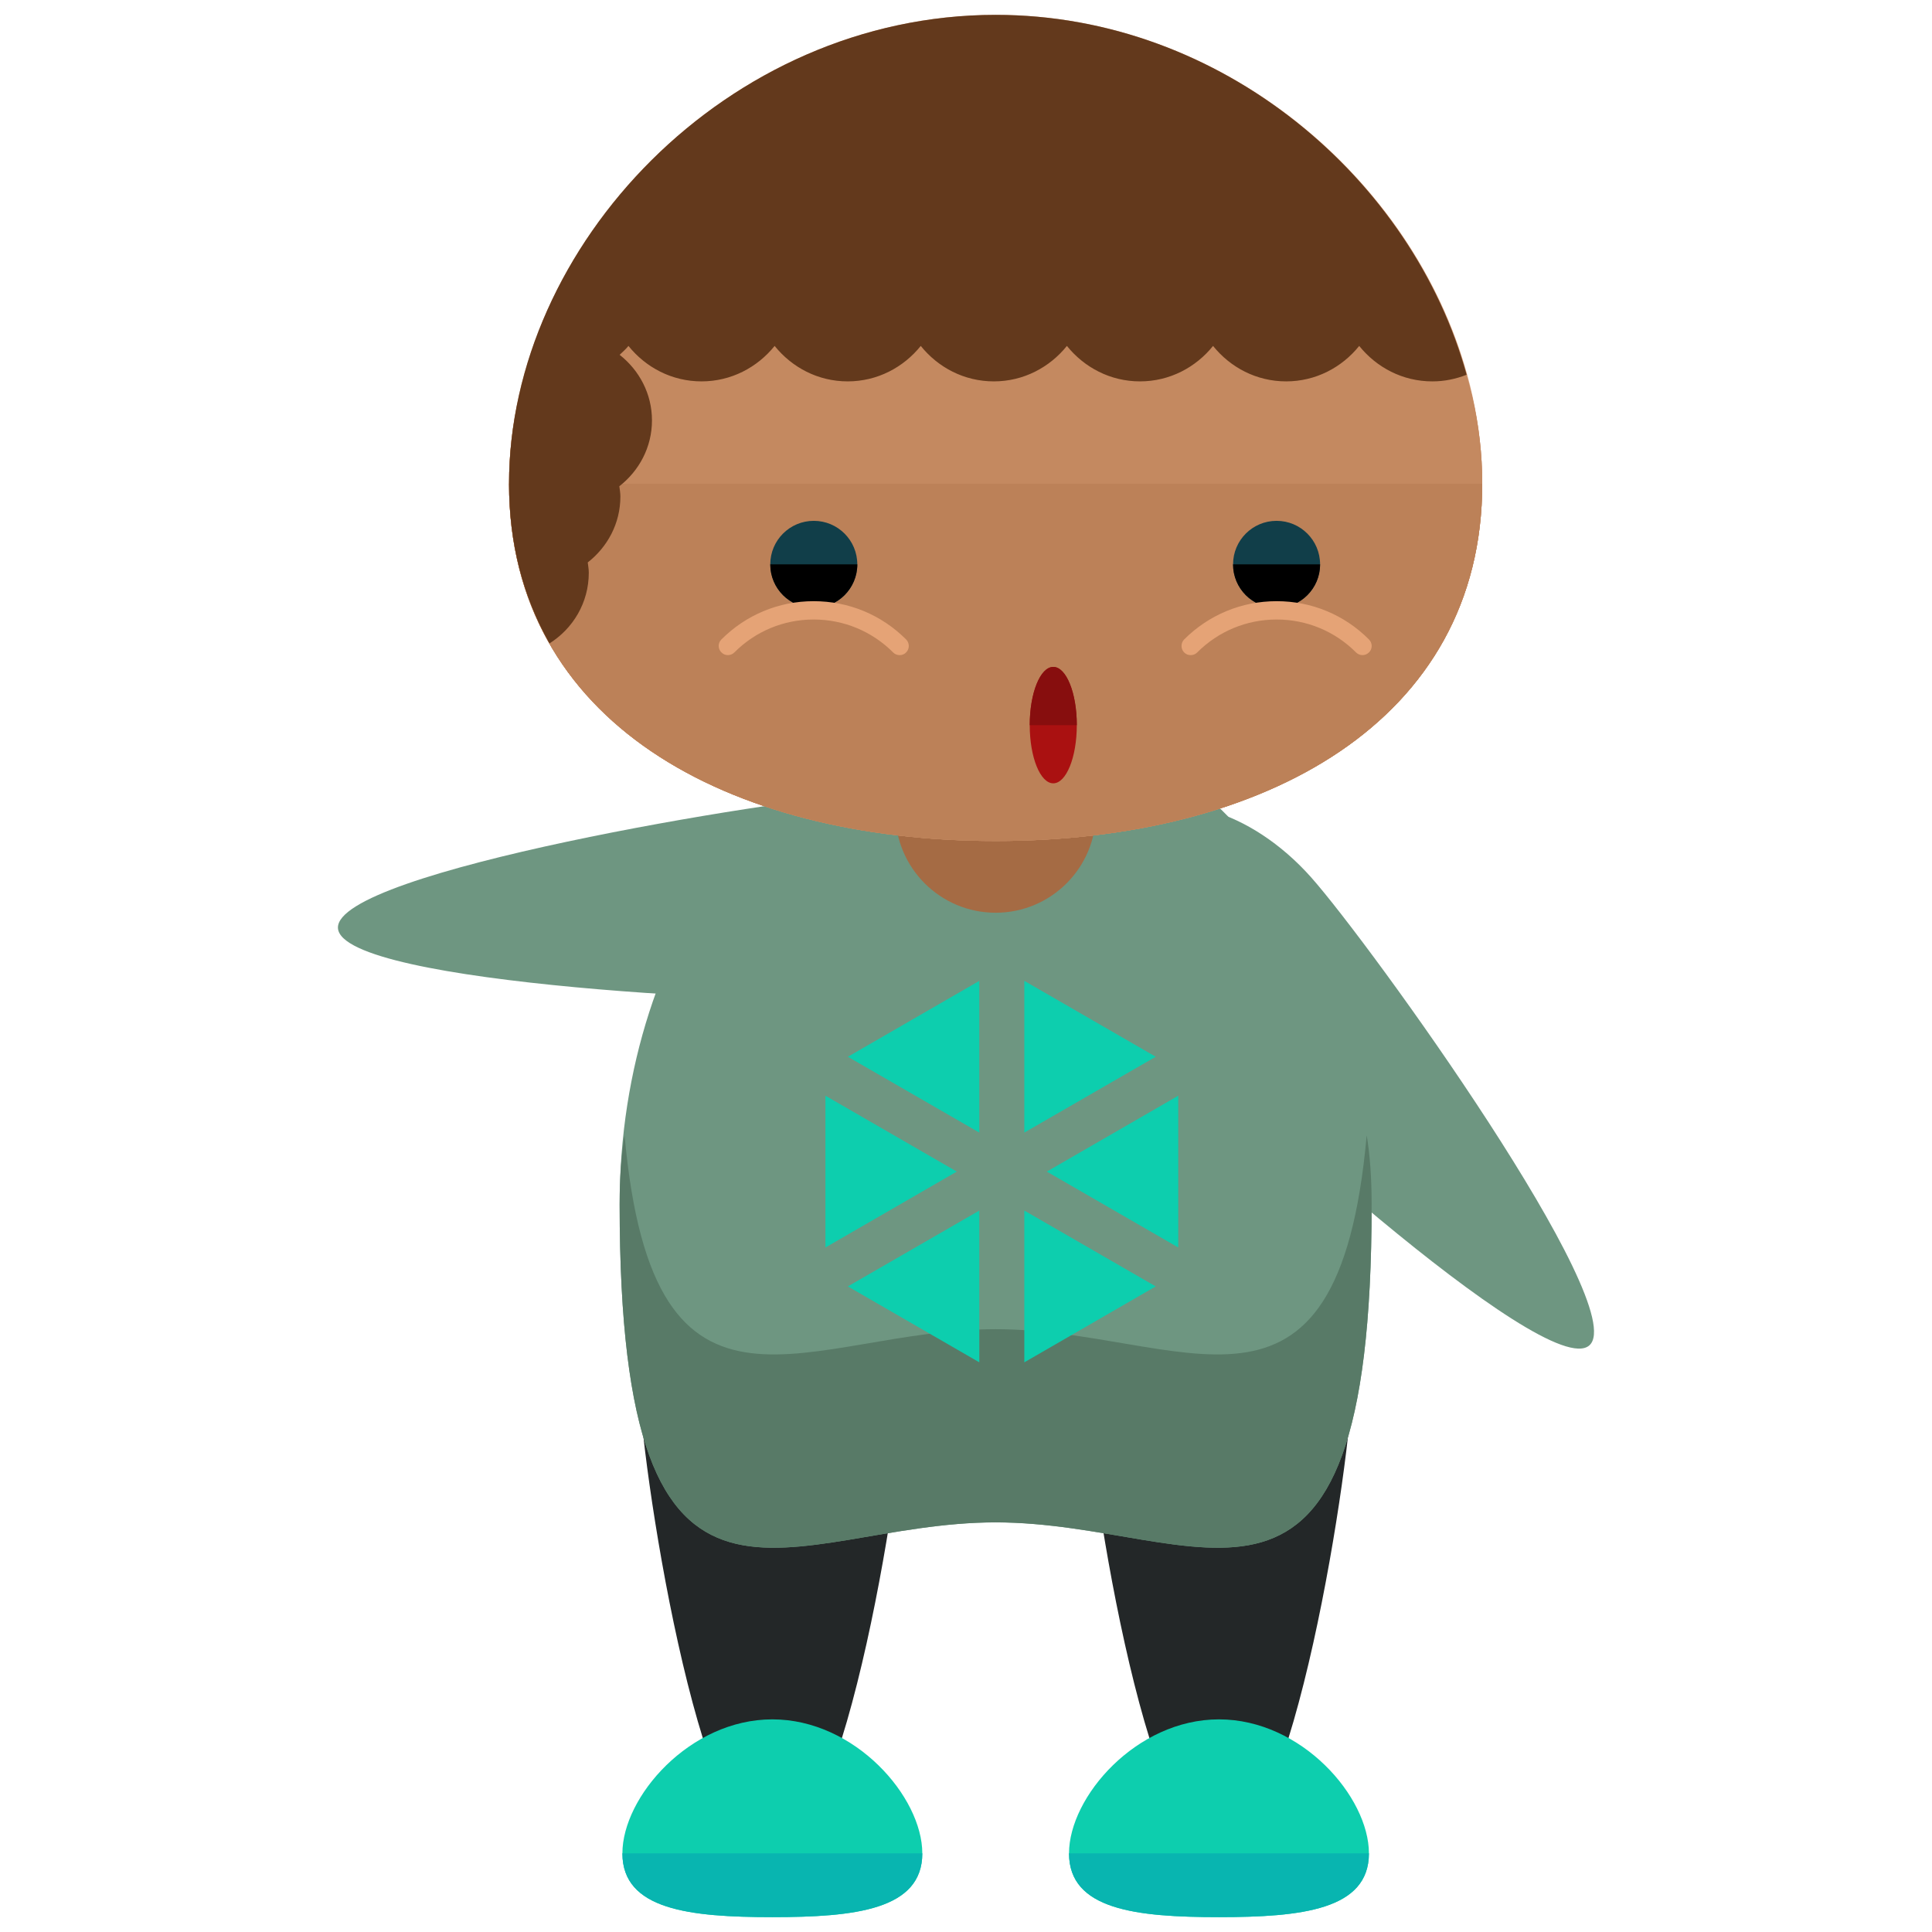 <?xml version="1.0" encoding="utf-8"?>
<!-- Generator: Adobe Illustrator 16.0.0, SVG Export Plug-In . SVG Version: 6.00 Build 0)  -->
<!DOCTYPE svg PUBLIC "-//W3C//DTD SVG 1.1//EN" "http://www.w3.org/Graphics/SVG/1.1/DTD/svg11.dtd">
<svg version="1.1" id="Layer_1" xmlns="http://www.w3.org/2000/svg" xmlns:xlink="http://www.w3.org/1999/xlink" x="0px" y="0px"
	 width="65px" height="65px" viewBox="0 0 65 65" enable-background="new 0 0 65 65" xml:space="preserve">
<g>
	<g>
		<g>
			<g>
				<g>
					<g>
						<path fill="#232728" d="M30.47,46.446c0,2.476-2.008,15.827-4.486,15.827c-2.475,0-4.482-13.352-4.482-15.827
							s2.008-4.484,4.482-4.484C28.462,41.962,30.47,43.971,30.47,46.446z"/>
						<path fill="#232728" d="M45.495,46.446c0,2.476-2.008,15.827-4.486,15.827c-2.475,0-4.482-13.352-4.482-15.827
							s2.008-4.484,4.482-4.484C43.487,41.962,45.495,43.971,45.495,46.446z"/>
					</g>
					<path fill="#6E9681" d="M46.147,40.521c0,16.038-5.662,10.697-12.65,10.697c-6.986,0-12.65,5.341-12.65-10.697
						c0-9.17,5.666-16.604,12.65-16.604C40.483,23.918,46.147,31.352,46.147,40.521z"/>
					<path fill="#6E9681" d="M37.858,27.708c1.432-1.273,4.229-0.465,6.25,1.805c2.018,2.27,10.793,14.475,9.365,15.75
						C52.04,46.534,40.94,36.39,38.923,34.12C36.905,31.853,36.429,28.981,37.858,27.708z"/>
					<path fill="#587A67" d="M33.497,44.719c-6.291,0-11.507,4.321-12.484-6.524c-0.107,0.648-0.166,1.414-0.166,2.327
						c0,16.038,5.664,10.697,12.65,10.697c6.988,0,12.65,5.341,12.65-10.697c0-0.913-0.059-1.679-0.166-2.327
						C45.005,49.04,39.79,44.719,33.497,44.719z"/>
					<g>
						<path fill="#0DCEAE" d="M31.03,62.354c0,1.896-2.26,2.146-5.045,2.146s-5.045-0.249-5.045-2.146
							c0-1.897,2.26-4.508,5.045-4.508S31.03,60.457,31.03,62.354z"/>
						<path fill="#08B5B0" d="M31.03,62.354c0,1.896-2.26,2.146-5.045,2.146s-5.045-0.249-5.045-2.146"/>
					</g>
					<g>
						<path fill="#0DCEAE" d="M46.056,62.354c0,1.896-2.26,2.146-5.045,2.146s-5.045-0.249-5.045-2.146
							c0-1.897,2.26-4.508,5.045-4.508S46.056,60.457,46.056,62.354z"/>
						<path fill="#08B5B0" d="M46.056,62.354c0,1.896-2.26,2.146-5.045,2.146s-5.045-0.249-5.045-2.146"/>
					</g>
					<g>
						<path fill="#6E9681" d="M34.826,29.854c-0.113-1.912-2.662-3.318-5.695-3.143c-3.032,0.178-17.867,2.604-17.761,4.515
							c0.115,1.913,15.138,2.588,18.169,2.41C32.568,33.459,34.937,31.766,34.826,29.854z"/>
					</g>
					<circle fill="#A56B44" cx="33.497" cy="27.333" r="3.375"/>
					<g>
						<path fill="#D8A17C" d="M49.868,16.275c0,7.999-7.33,12.02-16.369,12.02c-9.041,0-16.373-4.021-16.373-12.02
							c0-8.001,7.332-15.775,16.373-15.775C42.538,0.5,49.868,8.274,49.868,16.275z"/>
						<path fill="#C48960" d="M49.868,16.275c0,7.999-7.33,12.02-16.369,12.02c-9.041,0-16.373-4.021-16.373-12.02
							c0-8.001,7.332-14.192,16.373-14.192C42.538,2.083,49.868,8.274,49.868,16.275z"/>
						<path fill="#C48960" d="M49.868,16.275c0,7.999-7.33,12.02-16.369,12.02c-9.041,0-16.373-4.021-16.373-12.02
							c0-8.001,7.332-14.192,16.373-14.192C42.538,2.083,49.868,8.274,49.868,16.275z"/>
						<path fill="#BC8158" d="M49.868,16.275c0,7.999-7.33,12.02-16.369,12.02c-9.041,0-16.373-4.021-16.373-12.02"/>
						<path fill="#63391C" d="M49.343,12.608C47.539,6.058,41.138,0.5,33.499,0.5c-9.041,0-16.373,7.774-16.373,15.775
							c0,2.055,0.49,3.843,1.361,5.371c0.793-0.498,1.322-1.372,1.322-2.376c0-0.119-0.021-0.232-0.035-0.348
							c0.662-0.516,1.098-1.311,1.098-2.215c0-0.119-0.02-0.232-0.035-0.348c0.662-0.516,1.098-1.311,1.098-2.215
							c0-0.9-0.432-1.691-1.088-2.207c0.102-0.098,0.209-0.189,0.297-0.299c0.58,0.722,1.459,1.193,2.459,1.193
							c0.998,0,1.878-0.472,2.459-1.193c0.58,0.722,1.459,1.193,2.457,1.193c1,0,1.879-0.472,2.459-1.193
							c0.58,0.722,1.459,1.193,2.459,1.193c0.998,0,1.878-0.472,2.458-1.193c0.581,0.722,1.46,1.193,2.458,1.193
							c1,0,1.879-0.472,2.459-1.193c0.58,0.722,1.459,1.193,2.459,1.193c0.998,0,1.878-0.472,2.458-1.193
							c0.581,0.722,1.46,1.193,2.458,1.193C48.596,12.833,48.984,12.749,49.343,12.608z"/>
					</g>
					<g>
						<g>
							<circle fill="#113E49" cx="27.379" cy="18.987" r="1.464"/>
							<path d="M28.843,18.987c0,0.811-0.656,1.465-1.465,1.465s-1.463-0.654-1.463-1.465"/>
							<g>
								<path fill="#E5A376" d="M30.267,22.041c-0.078,0-0.158-0.028-0.219-0.091c-0.715-0.714-1.664-1.107-2.672-1.107h-0.002
									c-1.008,0-1.955,0.394-2.666,1.106c-0.121,0.121-0.316,0.124-0.436,0.001c-0.121-0.117-0.125-0.312-0.004-0.434
									c0.83-0.831,1.932-1.29,3.105-1.29h0.002c1.176,0,2.279,0.456,3.111,1.288c0.119,0.119,0.119,0.318,0,0.436
									C30.427,22.013,30.349,22.041,30.267,22.041z"/>
							</g>
						</g>
						<g>
							<circle fill="#113E49" cx="42.949" cy="18.987" r="1.464"/>
							<path d="M41.485,18.987c0,0.811,0.654,1.465,1.465,1.465c0.809,0,1.463-0.654,1.463-1.465"/>
							<g>
								<path fill="#E5A376" d="M40.062,22.041c0.076,0,0.156-0.028,0.217-0.091c0.715-0.714,1.664-1.107,2.672-1.107h0.002
									c1.008,0,1.957,0.394,2.668,1.106c0.119,0.121,0.314,0.124,0.436,0.001c0.121-0.117,0.123-0.312,0.002-0.434
									c-0.826-0.831-1.932-1.29-3.105-1.29H42.95c-1.174,0-2.277,0.456-3.111,1.288c-0.117,0.119-0.117,0.318,0,0.436
									C39.901,22.013,39.979,22.041,40.062,22.041z"/>
							</g>
						</g>
					</g>
				</g>
			</g>
			<ellipse fill="#AA1111" cx="35.436" cy="24.396" rx="0.792" ry="1.958"/>
			<path fill="#870E0E" d="M34.645,24.396c0-1.082,0.354-1.959,0.792-1.959c0.437,0,0.791,0.877,0.791,1.959"/>
		</g>
	</g>
	<g>
		<polygon fill="#0DCEAE" points="32.948,38.105 32.948,33 28.526,35.554 		"/>
		<polygon fill="#0DCEAE" points="27.771,36.864 27.771,39.752 27.771,41.97 32.19,39.417 		"/>
		<polygon fill="#0DCEAE" points="34.462,33 34.462,38.104 38.883,35.553 		"/>
		<polygon fill="#0DCEAE" points="34.462,45.834 38.883,43.28 34.462,40.728 		"/>
		<polygon fill="#0DCEAE" points="32.948,45.834 32.948,40.728 28.525,43.28 		"/>
		<polygon fill="#0DCEAE" points="35.219,39.417 39.641,41.97 39.641,39.751 39.641,36.864 		"/>
	</g>
</g>
</svg>
